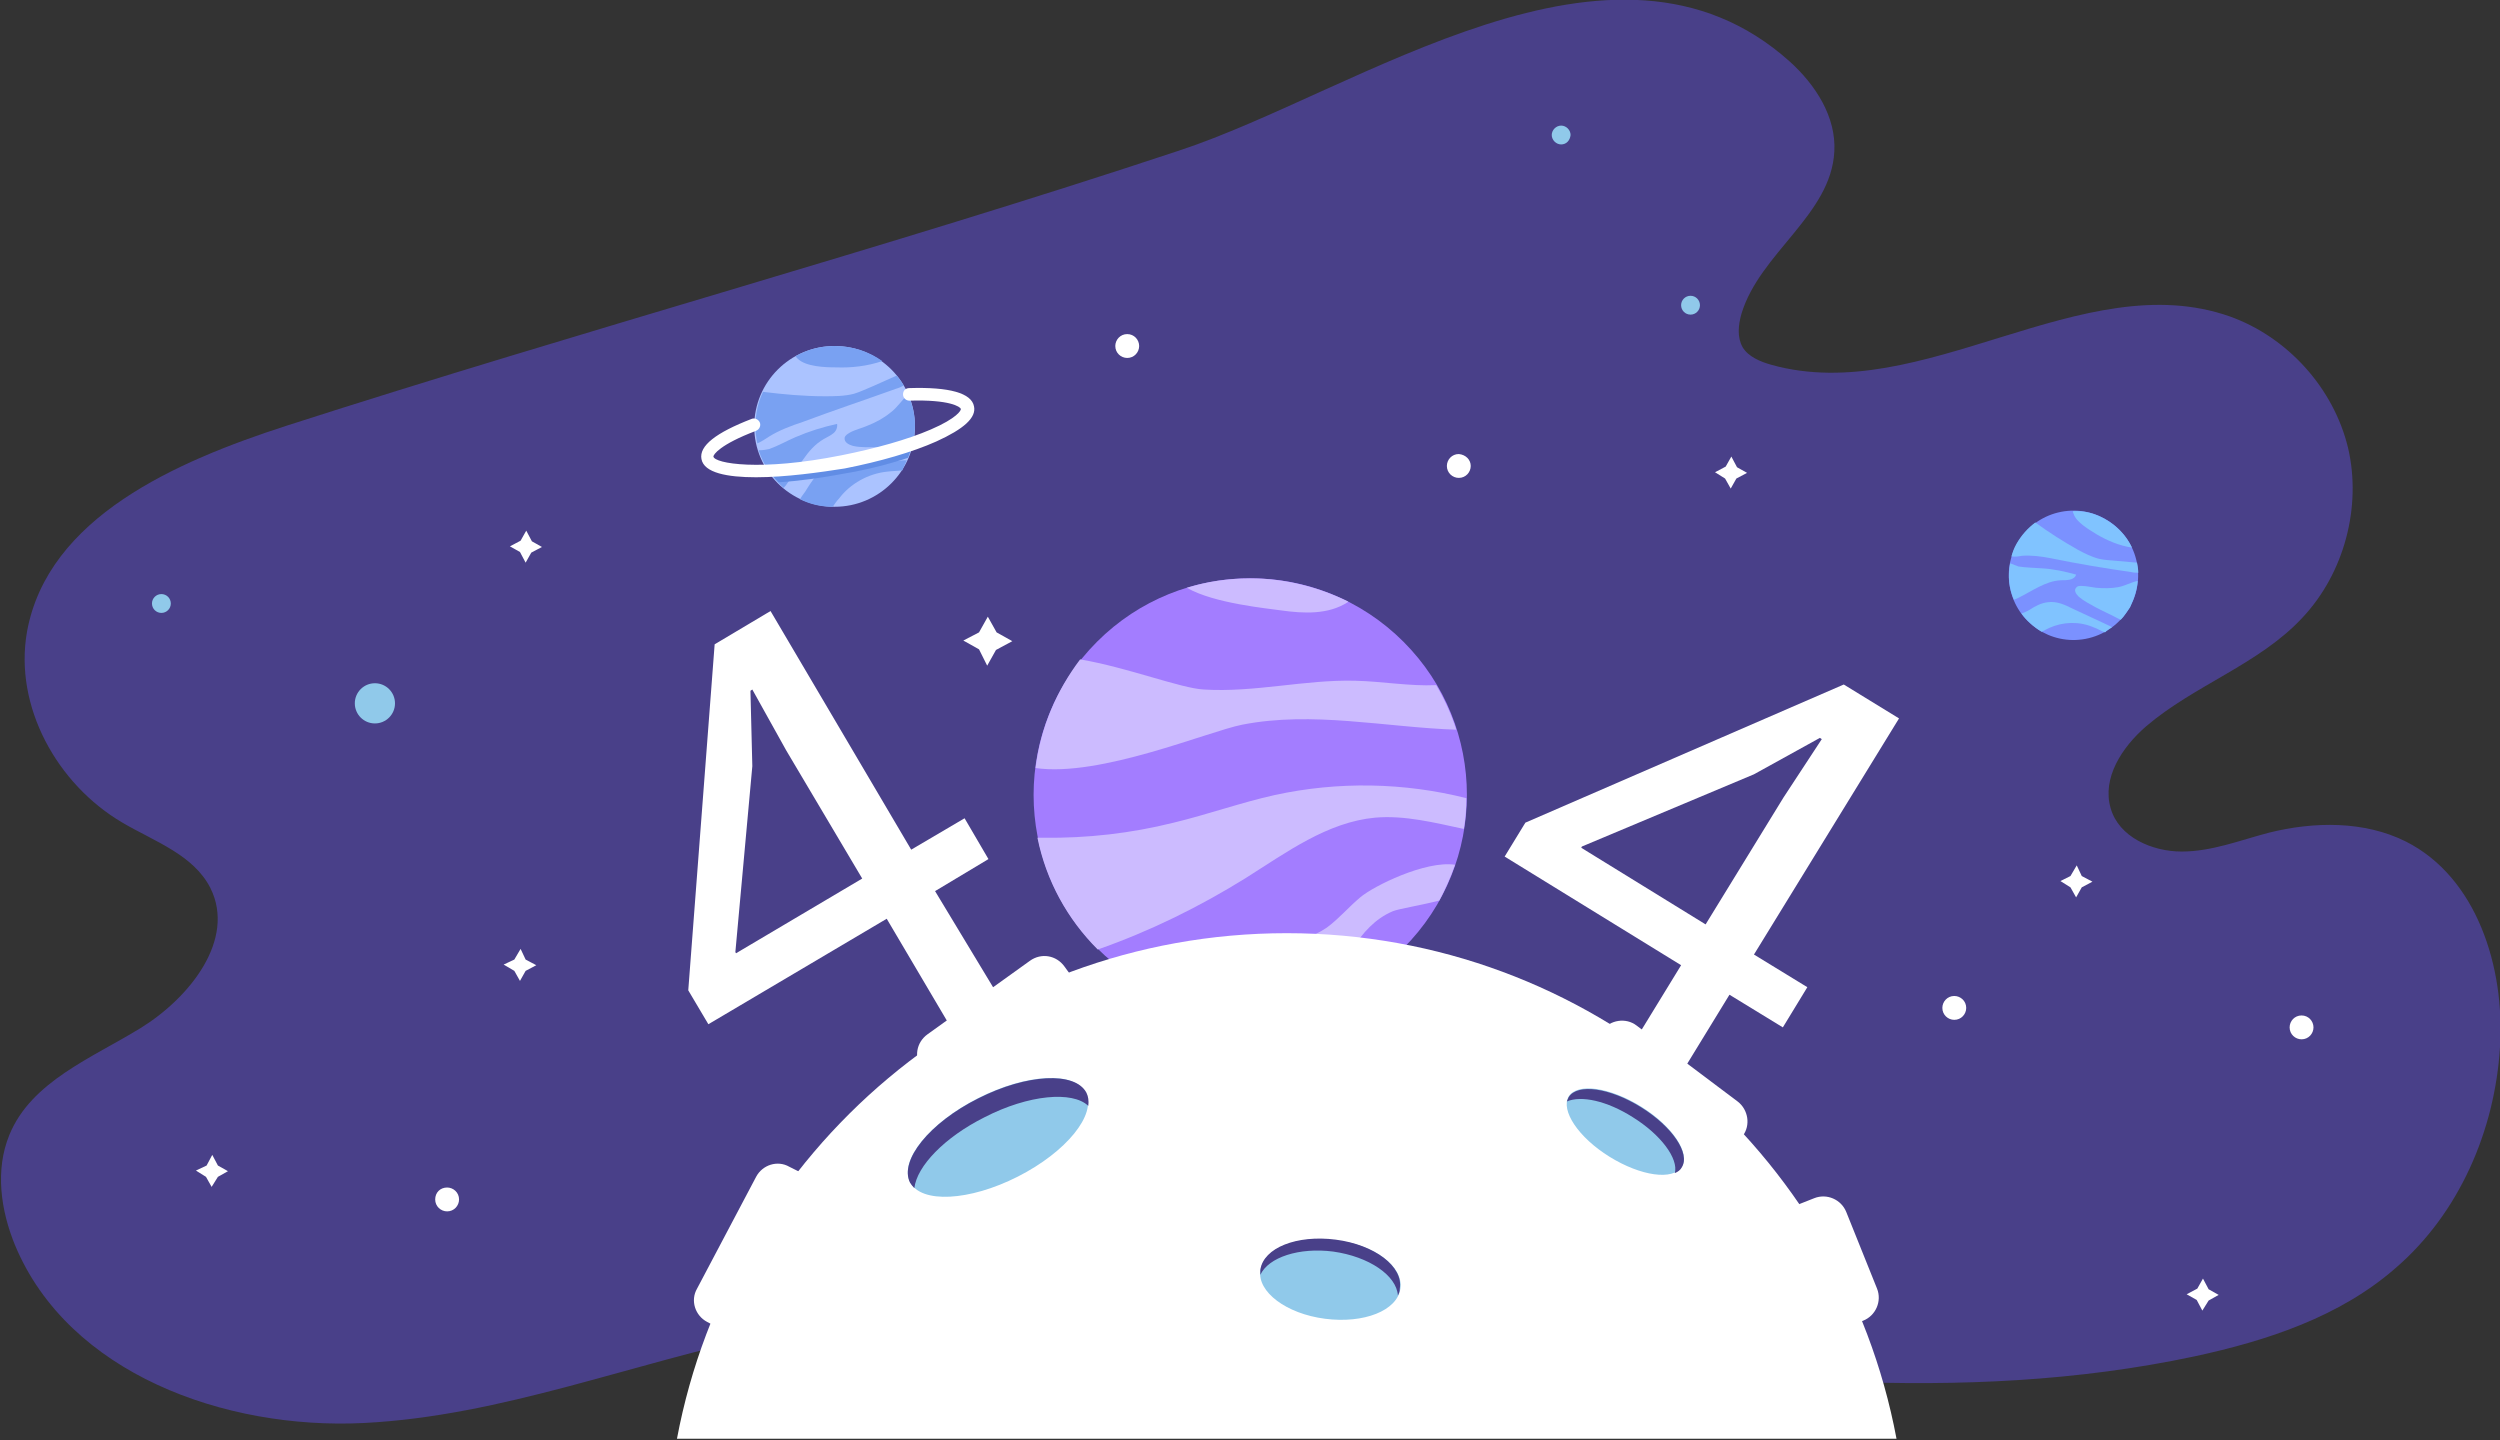 <svg width="453" height="261" viewBox="0 0 453 261" fill="none" xmlns="http://www.w3.org/2000/svg">
<rect x="0" y="0" width="453" height="261" fill="#333333" stroke="none"/>
<path d="M51.889 77.15C31.861 83.636 8.648 93.763 4.893 114.473C2.503 128.014 10.355 142.124 22.189 149.066C27.992 152.479 35.047 154.869 38.12 160.9C42.785 170.231 34.365 180.813 25.489 186.275C16.613 191.737 5.69 195.947 1.707 205.62C-0.91 211.992 0.114 219.274 2.731 225.647C12.403 248.86 40.737 259.101 65.885 257.849C91.032 256.598 114.928 246.812 139.507 241.805C224.167 224.509 313.038 263.767 397.584 245.788C410.784 242.943 423.983 238.619 434.111 229.743C445.604 219.843 452.09 204.823 453 189.689C453.91 175.237 448.79 158.965 435.931 152.479C428.421 148.724 419.318 148.838 411.125 150.886C405.891 152.252 400.77 154.3 395.308 154.3C389.96 154.3 383.929 151.683 382.45 146.448C380.857 140.987 384.498 135.411 388.822 131.656C397.584 124.146 409.304 120.39 417.156 111.97C424.78 103.891 427.966 91.829 425.463 81.133C422.846 70.323 414.539 61.106 404.07 57.35C377.329 47.906 348.313 73.736 321.003 66.112C318.955 65.543 316.793 64.633 315.769 62.926C314.745 61.106 314.972 58.944 315.541 56.895C318.841 45.858 331.813 38.916 332.382 27.424C332.723 21.165 328.968 15.362 324.303 11.152C292.328 -17.524 246.129 16.613 213.585 27.31C160.103 45.061 105.598 59.854 51.889 77.15Z" fill="#494089"/>
<path d="M169.434 161.469C169.434 161.469 169.434 161.355 169.434 161.469L179.106 155.666L174.782 148.269L165.11 153.959L139.621 110.718L129.494 116.749L124.714 179.448L128.356 185.592L160.672 166.476L171.824 185.365L180.699 180.13L169.434 161.469ZM133.362 172.734L133.249 172.507L136.321 138.825L135.98 125.17L136.321 124.942L142.466 135.98L156.234 159.193L133.362 172.734Z" fill="white"/>
<path d="M344.103 130.176L334.089 124.032L276.397 149.066L272.642 155.21L304.617 174.896L293.124 193.672L301.886 199.02L313.379 180.244L323.051 186.161L327.489 178.879L317.817 172.962L344.103 130.176ZM309.055 167.5L286.525 153.617L286.638 153.39L317.817 140.304L329.765 133.704L330.106 133.932L323.165 144.514L309.055 167.5Z" fill="white"/>
<path d="M254.304 171.798C269.635 156.467 269.635 131.611 254.304 116.28C238.973 100.949 214.117 100.949 198.786 116.28C183.455 131.611 183.455 156.467 198.786 171.798C214.117 187.129 238.973 187.129 254.304 171.798Z" fill="#A37DFF"/>
<path fill-rule="evenodd" clip-rule="evenodd" d="M187.641 139.166C199.247 140.873 218.819 132.566 225.078 131.314C237.822 128.811 250.908 131.77 263.88 132.225C262.97 129.38 261.718 126.649 260.239 124.146C255.46 124.373 250.453 123.463 245.56 123.349C236.457 123.122 227.354 125.511 218.136 124.942C213.926 124.715 204.368 120.96 195.72 119.48C191.51 125.056 188.551 131.77 187.641 139.166Z" fill="#CCBBFF"/>
<path fill-rule="evenodd" clip-rule="evenodd" d="M226.557 104.801C222.574 104.801 218.706 105.37 215.064 106.508C219.957 109.353 229.857 110.263 232.133 110.605C236.229 111.174 240.667 111.401 244.195 109.125L244.308 109.012C238.96 106.394 232.929 104.801 226.557 104.801Z" fill="#CCBBFF"/>
<path fill-rule="evenodd" clip-rule="evenodd" d="M265.701 144.628C254.436 141.783 242.488 141.555 230.995 144.059C224.85 145.424 218.819 147.586 212.674 149.066C204.937 151 196.971 151.91 189.006 151.797C188.665 151.797 188.323 151.797 187.982 151.797C189.575 159.648 193.444 166.589 198.906 172.051C208.35 168.751 217.34 164.314 225.76 159.079C233.157 154.414 240.553 148.952 249.201 148.155C254.549 147.7 259.898 149.066 265.246 150.204C265.587 148.269 265.701 146.448 265.701 144.628Z" fill="#CCBBFF"/>
<path fill-rule="evenodd" clip-rule="evenodd" d="M263.653 156.69C258.305 155.893 248.86 160.559 246.47 162.607C244.422 164.314 242.601 166.476 240.439 168.069C237.595 170.003 234.181 170.913 230.767 171.71C224.054 173.417 217.34 175.351 210.626 177.513C209.83 177.741 208.92 178.196 208.464 178.879C213.813 181.724 219.957 183.317 226.443 183.317C230.995 183.317 235.319 182.52 239.415 181.155C243.512 175.351 245.901 167.841 252.387 165.11C253.525 164.655 257.28 164.086 260.808 163.176C261.946 161.014 262.856 158.965 263.653 156.69Z" fill="#CCBBFF"/>
<path fill-rule="evenodd" clip-rule="evenodd" d="M343.647 260.694C333.861 208.578 288.118 169.093 233.157 169.093C178.196 169.093 132.452 208.578 122.666 260.694H343.647Z" fill="white"/>
<path fill-rule="evenodd" clip-rule="evenodd" d="M253.753 233.498C253.184 237.481 247.153 239.871 240.098 238.96C233.043 238.05 227.809 234.067 228.378 230.198C228.946 226.216 234.977 223.826 242.032 224.737C249.087 225.533 254.322 229.516 253.753 233.498Z" fill="#90C9EA"/>
<path d="M151.228 91.829C159.272 91.829 165.793 85.308 165.793 77.264C165.793 69.22 159.272 62.699 151.228 62.699C143.184 62.699 136.663 69.22 136.663 77.264C136.663 85.308 143.184 91.829 151.228 91.829Z" fill="#ABC3FF"/>
<path fill-rule="evenodd" clip-rule="evenodd" d="M151.228 62.699C148.61 62.699 146.221 63.382 144.173 64.519C144.286 64.747 144.4 64.861 144.514 64.975C145.993 66.454 149.521 66.568 151.455 66.568C154.3 66.681 157.145 66.34 159.876 65.43C157.486 63.723 154.528 62.699 151.228 62.699Z" fill="#79A1F2"/>
<path fill-rule="evenodd" clip-rule="evenodd" d="M162.379 70.436C162.834 70.323 163.29 70.095 163.745 69.868C163.403 69.185 162.948 68.616 162.493 68.047C161.014 68.73 159.648 69.299 158.169 69.981C157.031 70.436 155.893 71.005 154.755 71.347C153.048 71.802 151.114 71.802 149.407 71.802C145.652 71.802 142.011 71.461 138.256 71.005C137.345 72.94 136.89 74.988 136.89 77.264C136.89 78.288 137.004 79.312 137.232 80.336C138.028 79.995 138.711 79.54 139.394 79.085C141.214 77.947 143.376 77.15 145.424 76.467C150.886 74.419 156.69 72.485 162.379 70.436Z" fill="#79A1F2"/>
<path fill-rule="evenodd" clip-rule="evenodd" d="M164.541 71.461C163.403 72.485 162.607 73.85 161.355 74.761C160.103 75.785 158.624 76.581 157.145 77.15C156.121 77.605 154.983 77.833 153.959 78.402C153.617 78.629 153.162 78.857 153.048 79.312C152.934 80.109 153.731 80.564 154.528 80.791C156.007 81.133 157.486 81.019 159.079 81.019C160.9 80.905 162.607 80.905 164.427 80.791C164.769 80.791 165.11 80.791 165.338 80.678C165.565 79.54 165.793 78.402 165.793 77.15C165.793 75.216 165.338 73.281 164.541 71.461Z" fill="#79A1F2"/>
<path fill-rule="evenodd" clip-rule="evenodd" d="M151.683 76.809C149.066 77.378 146.562 78.174 144.173 79.198C142.58 79.881 140.986 80.791 139.393 81.361C138.938 81.474 138.256 81.588 137.459 81.588C138.369 84.319 139.962 86.595 142.011 88.415C142.124 88.188 142.352 88.074 142.466 87.847C144.628 85.002 146.107 81.361 149.293 79.54C149.862 79.198 150.431 78.971 151 78.516C151.455 78.174 151.797 77.492 151.683 76.809Z" fill="#79A1F2"/>
<path fill-rule="evenodd" clip-rule="evenodd" d="M164.314 83.409C164.2 83.409 163.972 83.409 163.858 83.409C160.786 83.636 157.714 83.75 154.528 83.978C152.593 84.091 150.545 84.205 148.952 85.343C147.7 86.14 146.904 87.505 146.107 88.757C145.88 89.212 145.311 89.781 144.969 90.464C146.79 91.374 148.724 91.829 150.886 91.829C151.228 91.374 151.569 90.805 152.024 90.35C154.072 87.619 157.372 85.798 160.786 85.457C161.696 85.343 162.607 85.343 163.517 85.229C163.745 84.547 164.086 83.978 164.314 83.409Z" fill="#79A1F2"/>
<path fill-rule="evenodd" clip-rule="evenodd" d="M164.541 82.953C164.883 82.043 165.224 81.133 165.452 80.222C161.696 81.588 157.259 82.726 152.593 83.636C147.814 84.546 143.262 85.115 139.28 85.229C139.849 86.026 140.418 86.709 141.1 87.391C144.742 87.164 148.838 86.595 153.048 85.798C157.145 85.115 161.128 84.091 164.541 82.953Z" fill="#618DE5"/>
<path d="M137.004 86.481C131.77 86.481 127.559 85.684 127.104 83.181C126.649 80.791 129.721 78.402 136.207 75.898C136.776 75.671 137.459 76.012 137.687 76.581C137.914 77.15 137.573 77.833 137.004 78.061C130.404 80.564 129.266 82.385 129.266 82.726C129.494 83.978 137.687 85.457 152.479 82.498C158.738 81.247 164.427 79.653 168.638 77.833C173.417 75.785 174.213 74.305 174.1 74.078C173.986 73.736 172.165 72.371 164.769 72.599C164.2 72.599 163.631 72.143 163.631 71.461C163.631 70.778 164.086 70.323 164.769 70.323C172.051 70.095 176.034 71.233 176.489 73.623C176.944 75.671 174.669 77.719 169.662 79.995C165.338 81.929 159.421 83.636 153.048 84.888C148.724 85.571 142.352 86.481 137.004 86.481Z" fill="white"/>
<path d="M377.929 115.757C384.285 114.533 388.445 108.388 387.221 102.032C385.997 95.677 379.852 91.516 373.497 92.74C367.141 93.965 362.981 100.109 364.205 106.465C365.429 112.821 371.573 116.981 377.929 115.757Z" fill="#7B91FF"/>
<path fill-rule="evenodd" clip-rule="evenodd" d="M381.312 93.991C379.491 92.967 377.557 92.512 375.622 92.626C375.622 92.739 375.622 92.967 375.736 93.081C376.191 94.674 378.695 96.039 379.946 96.836C381.881 97.974 384.043 98.884 386.319 99.225C385.294 97.063 383.588 95.243 381.312 93.991Z" fill="#80C3FF"/>
<path fill-rule="evenodd" clip-rule="evenodd" d="M386.205 103.663C386.66 103.777 387.002 103.777 387.457 103.777C387.457 103.208 387.343 102.639 387.229 101.956C385.977 101.843 384.726 101.729 383.36 101.615C382.336 101.501 381.426 101.501 380.402 101.274C379.036 100.932 377.671 100.25 376.419 99.567C373.802 98.088 371.298 96.495 368.795 94.674C367.43 95.698 366.292 96.95 365.381 98.543C364.926 99.339 364.699 100.022 364.471 100.819C365.154 100.932 365.836 100.819 366.405 100.705C368.112 100.591 369.933 100.819 371.64 101.16C376.647 102.184 381.426 102.981 386.205 103.663Z" fill="#80C3FF"/>
<path fill-rule="evenodd" clip-rule="evenodd" d="M387.343 105.256C386.205 105.484 385.067 106.167 383.815 106.394C382.564 106.622 381.198 106.622 379.833 106.508C378.922 106.394 378.012 106.167 377.102 106.167C376.76 106.167 376.419 106.167 376.191 106.508C375.736 106.963 376.191 107.646 376.647 108.101C377.557 108.898 378.695 109.467 379.719 110.036C380.971 110.718 382.336 111.287 383.588 111.97C383.815 112.084 384.043 112.198 384.271 112.311C384.953 111.629 385.409 110.832 385.977 110.036C386.774 108.329 387.229 106.849 387.343 105.256Z" fill="#80C3FF"/>
<path fill-rule="evenodd" clip-rule="evenodd" d="M376.191 104.118C374.143 103.549 372.095 103.094 369.933 102.98C368.567 102.867 367.088 102.867 365.723 102.639C365.381 102.525 364.812 102.298 364.243 102.07C363.788 104.346 364.016 106.622 364.926 108.67C365.154 108.556 365.268 108.556 365.495 108.442C368.112 107.191 370.616 105.256 373.46 105.142C374.029 105.142 374.485 105.142 375.054 105.029C375.623 104.915 376.078 104.573 376.191 104.118Z" fill="#80C3FF"/>
<path fill-rule="evenodd" clip-rule="evenodd" d="M382.677 113.677C382.564 113.563 382.45 113.563 382.336 113.449C380.06 112.425 377.784 111.287 375.509 110.263C374.143 109.58 372.664 108.898 371.071 109.125C369.933 109.239 368.795 109.808 367.771 110.491C367.429 110.718 366.86 110.946 366.292 111.173C367.202 112.425 368.454 113.563 369.933 114.473C370.388 114.246 370.843 114.018 371.298 113.791C373.802 112.653 376.76 112.539 379.377 113.677C380.06 113.904 380.743 114.36 381.426 114.587C381.767 114.246 382.222 113.904 382.677 113.677Z" fill="#80C3FF"/>
<path fill-rule="evenodd" clip-rule="evenodd" d="M147.131 213.471L132.224 241.691L128.128 239.529C125.966 238.391 125.056 235.66 126.307 233.498L137.004 213.244C138.142 211.081 140.873 210.171 143.035 211.423L147.131 213.471Z" fill="white"/>
<path fill-rule="evenodd" clip-rule="evenodd" d="M333.292 241.008L324.417 218.819L328.741 217.112C331.017 216.202 333.634 217.34 334.544 219.616L340.12 233.498C341.03 235.774 339.892 238.391 337.616 239.302L333.292 241.008Z" fill="white"/>
<path fill-rule="evenodd" clip-rule="evenodd" d="M195.606 178.879L169.776 197.427L167.045 193.671C165.565 191.623 166.02 188.892 168.069 187.413L186.617 174.099C188.665 172.62 191.396 173.075 192.875 175.124L195.606 178.879Z" fill="white"/>
<path fill-rule="evenodd" clip-rule="evenodd" d="M312.81 209.602L287.435 190.372L290.28 186.73C291.759 184.796 294.604 184.341 296.538 185.82L314.858 199.589C316.793 201.068 317.248 203.913 315.769 205.847L312.81 209.602Z" fill="white"/>
<path d="M184.432 213.2C193.23 208.734 198.748 201.933 196.756 198.01C194.765 194.087 186.018 194.528 177.22 198.995C168.422 203.462 162.904 210.263 164.896 214.185C166.887 218.108 175.634 217.667 184.432 213.2Z" fill="#90C9EA"/>
<path fill-rule="evenodd" clip-rule="evenodd" d="M178.424 202.433C186.389 198.337 194.354 197.654 197.199 200.385C197.313 199.475 197.199 198.678 196.858 197.996C194.809 194.127 186.048 194.582 177.286 199.02C168.41 203.457 162.948 210.285 164.883 214.268C165.11 214.609 165.338 214.95 165.679 215.292C166.134 211.309 171.141 206.075 178.424 202.433Z" fill="#494089"/>
<path fill-rule="evenodd" clip-rule="evenodd" d="M304.731 211.423C303.138 213.926 297.334 213.13 291.645 209.602C285.955 206.075 282.769 201.182 284.249 198.678C285.842 196.175 291.645 196.972 297.334 200.499C303.024 204.027 306.324 208.92 304.731 211.423Z" fill="#90C9EA"/>
<path fill-rule="evenodd" clip-rule="evenodd" d="M295.855 202.434C300.976 205.62 304.162 209.944 303.479 212.561C304.048 212.333 304.503 211.992 304.731 211.537C306.324 209.033 303.024 204.14 297.335 200.613C291.645 197.085 285.842 196.289 284.249 198.792C284.135 199.02 284.021 199.361 283.907 199.589C286.524 198.451 291.19 199.475 295.855 202.434Z" fill="#494089"/>
<path fill-rule="evenodd" clip-rule="evenodd" d="M242.033 224.623C234.978 223.712 228.947 226.102 228.378 230.084C228.378 230.426 228.378 230.653 228.378 230.995C229.857 227.809 235.433 225.988 241.577 226.785C248.063 227.695 253.07 231.109 253.298 234.75C253.525 234.295 253.639 233.953 253.639 233.498C254.322 229.516 249.088 225.533 242.033 224.623Z" fill="#494089"/>
<path d="M67.933 131.087C69.944 131.087 71.574 129.457 71.574 127.445C71.574 125.434 69.944 123.804 67.933 123.804C65.922 123.804 64.292 125.434 64.292 127.445C64.292 129.457 65.922 131.087 67.933 131.087Z" fill="#90C9EA"/>
<path fill-rule="evenodd" clip-rule="evenodd" d="M282.883 26.172C281.973 26.172 281.176 25.375 281.176 24.465C281.176 23.555 281.973 22.758 282.883 22.758C283.793 22.758 284.59 23.555 284.59 24.465C284.476 25.489 283.793 26.172 282.883 26.172Z" fill="#90C9EA"/>
<path d="M306.324 57.009C307.267 57.009 308.031 56.245 308.031 55.302C308.031 54.36 307.267 53.596 306.324 53.596C305.381 53.596 304.617 54.36 304.617 55.302C304.617 56.245 305.381 57.009 306.324 57.009Z" fill="#90C9EA"/>
<path d="M29.244 111.06C30.187 111.06 30.951 110.296 30.951 109.353C30.951 108.41 30.187 107.646 29.244 107.646C28.302 107.646 27.537 108.41 27.537 109.353C27.537 110.296 28.302 111.06 29.244 111.06Z" fill="#90C9EA"/>
<path fill-rule="evenodd" clip-rule="evenodd" d="M266.497 84.433C266.497 85.571 265.587 86.595 264.335 86.595C263.197 86.595 262.173 85.684 262.173 84.433C262.173 83.295 263.084 82.271 264.335 82.271C265.587 82.385 266.497 83.295 266.497 84.433Z" fill="white"/>
<path fill-rule="evenodd" clip-rule="evenodd" d="M356.278 182.634C356.278 183.772 355.368 184.796 354.116 184.796C352.978 184.796 351.954 183.886 351.954 182.634C351.954 181.496 352.864 180.472 354.116 180.472C355.254 180.472 356.278 181.382 356.278 182.634Z" fill="white"/>
<path fill-rule="evenodd" clip-rule="evenodd" d="M419.204 186.162C419.204 187.299 418.294 188.324 417.042 188.324C415.904 188.324 414.88 187.413 414.88 186.162C414.88 185.024 415.79 184 417.042 184C418.294 184 419.204 185.024 419.204 186.162Z" fill="white"/>
<path fill-rule="evenodd" clip-rule="evenodd" d="M83.181 217.34C83.181 218.478 82.271 219.502 81.019 219.502C79.881 219.502 78.857 218.592 78.857 217.34C78.857 216.088 79.767 215.178 81.019 215.178C82.157 215.178 83.181 216.088 83.181 217.34Z" fill="white"/>
<path fill-rule="evenodd" clip-rule="evenodd" d="M206.416 62.699C206.416 63.837 205.506 64.861 204.254 64.861C203.116 64.861 202.092 63.95 202.092 62.699C202.092 61.561 203.002 60.537 204.254 60.537C205.506 60.537 206.416 61.561 206.416 62.699Z" fill="white"/>
<path fill-rule="evenodd" clip-rule="evenodd" d="M180.586 114.587L183.43 116.18L180.472 117.773L178.879 120.618L177.399 117.66L174.555 116.066L177.399 114.587L178.993 111.742L180.586 114.587Z" fill="white"/>
<path fill-rule="evenodd" clip-rule="evenodd" d="M314.745 84.66L316.565 85.684L314.631 86.709L313.607 88.529L312.583 86.709L310.762 85.571L312.696 84.546L313.721 82.726L314.745 84.66Z" fill="white"/>
<path fill-rule="evenodd" clip-rule="evenodd" d="M95.243 173.872L97.177 174.896L95.243 175.92L94.219 177.741L93.195 175.92L91.26 174.782L93.195 173.872L94.332 171.938L95.243 173.872Z" fill="white"/>
<path fill-rule="evenodd" clip-rule="evenodd" d="M96.381 98.088L98.201 99.112L96.267 100.136L95.243 101.956L94.219 100.022L92.398 98.998L94.332 97.974L95.356 96.153L96.381 98.088Z" fill="white"/>
<path fill-rule="evenodd" clip-rule="evenodd" d="M39.485 211.195L41.306 212.219L39.485 213.243L38.347 215.064L37.323 213.243L35.503 212.106L37.437 211.195L38.461 209.261L39.485 211.195Z" fill="white"/>
<path fill-rule="evenodd" clip-rule="evenodd" d="M377.216 158.738L379.15 159.762L377.216 160.786L376.191 162.607L375.167 160.786L373.347 159.648L375.167 158.738L376.305 156.803L377.216 158.738Z" fill="white"/>
<path fill-rule="evenodd" clip-rule="evenodd" d="M400.201 233.612L402.022 234.636L400.201 235.66L399.063 237.481L398.039 235.547L396.219 234.522L398.153 233.498L399.177 231.678L400.201 233.612Z" fill="white"/>
</svg>
